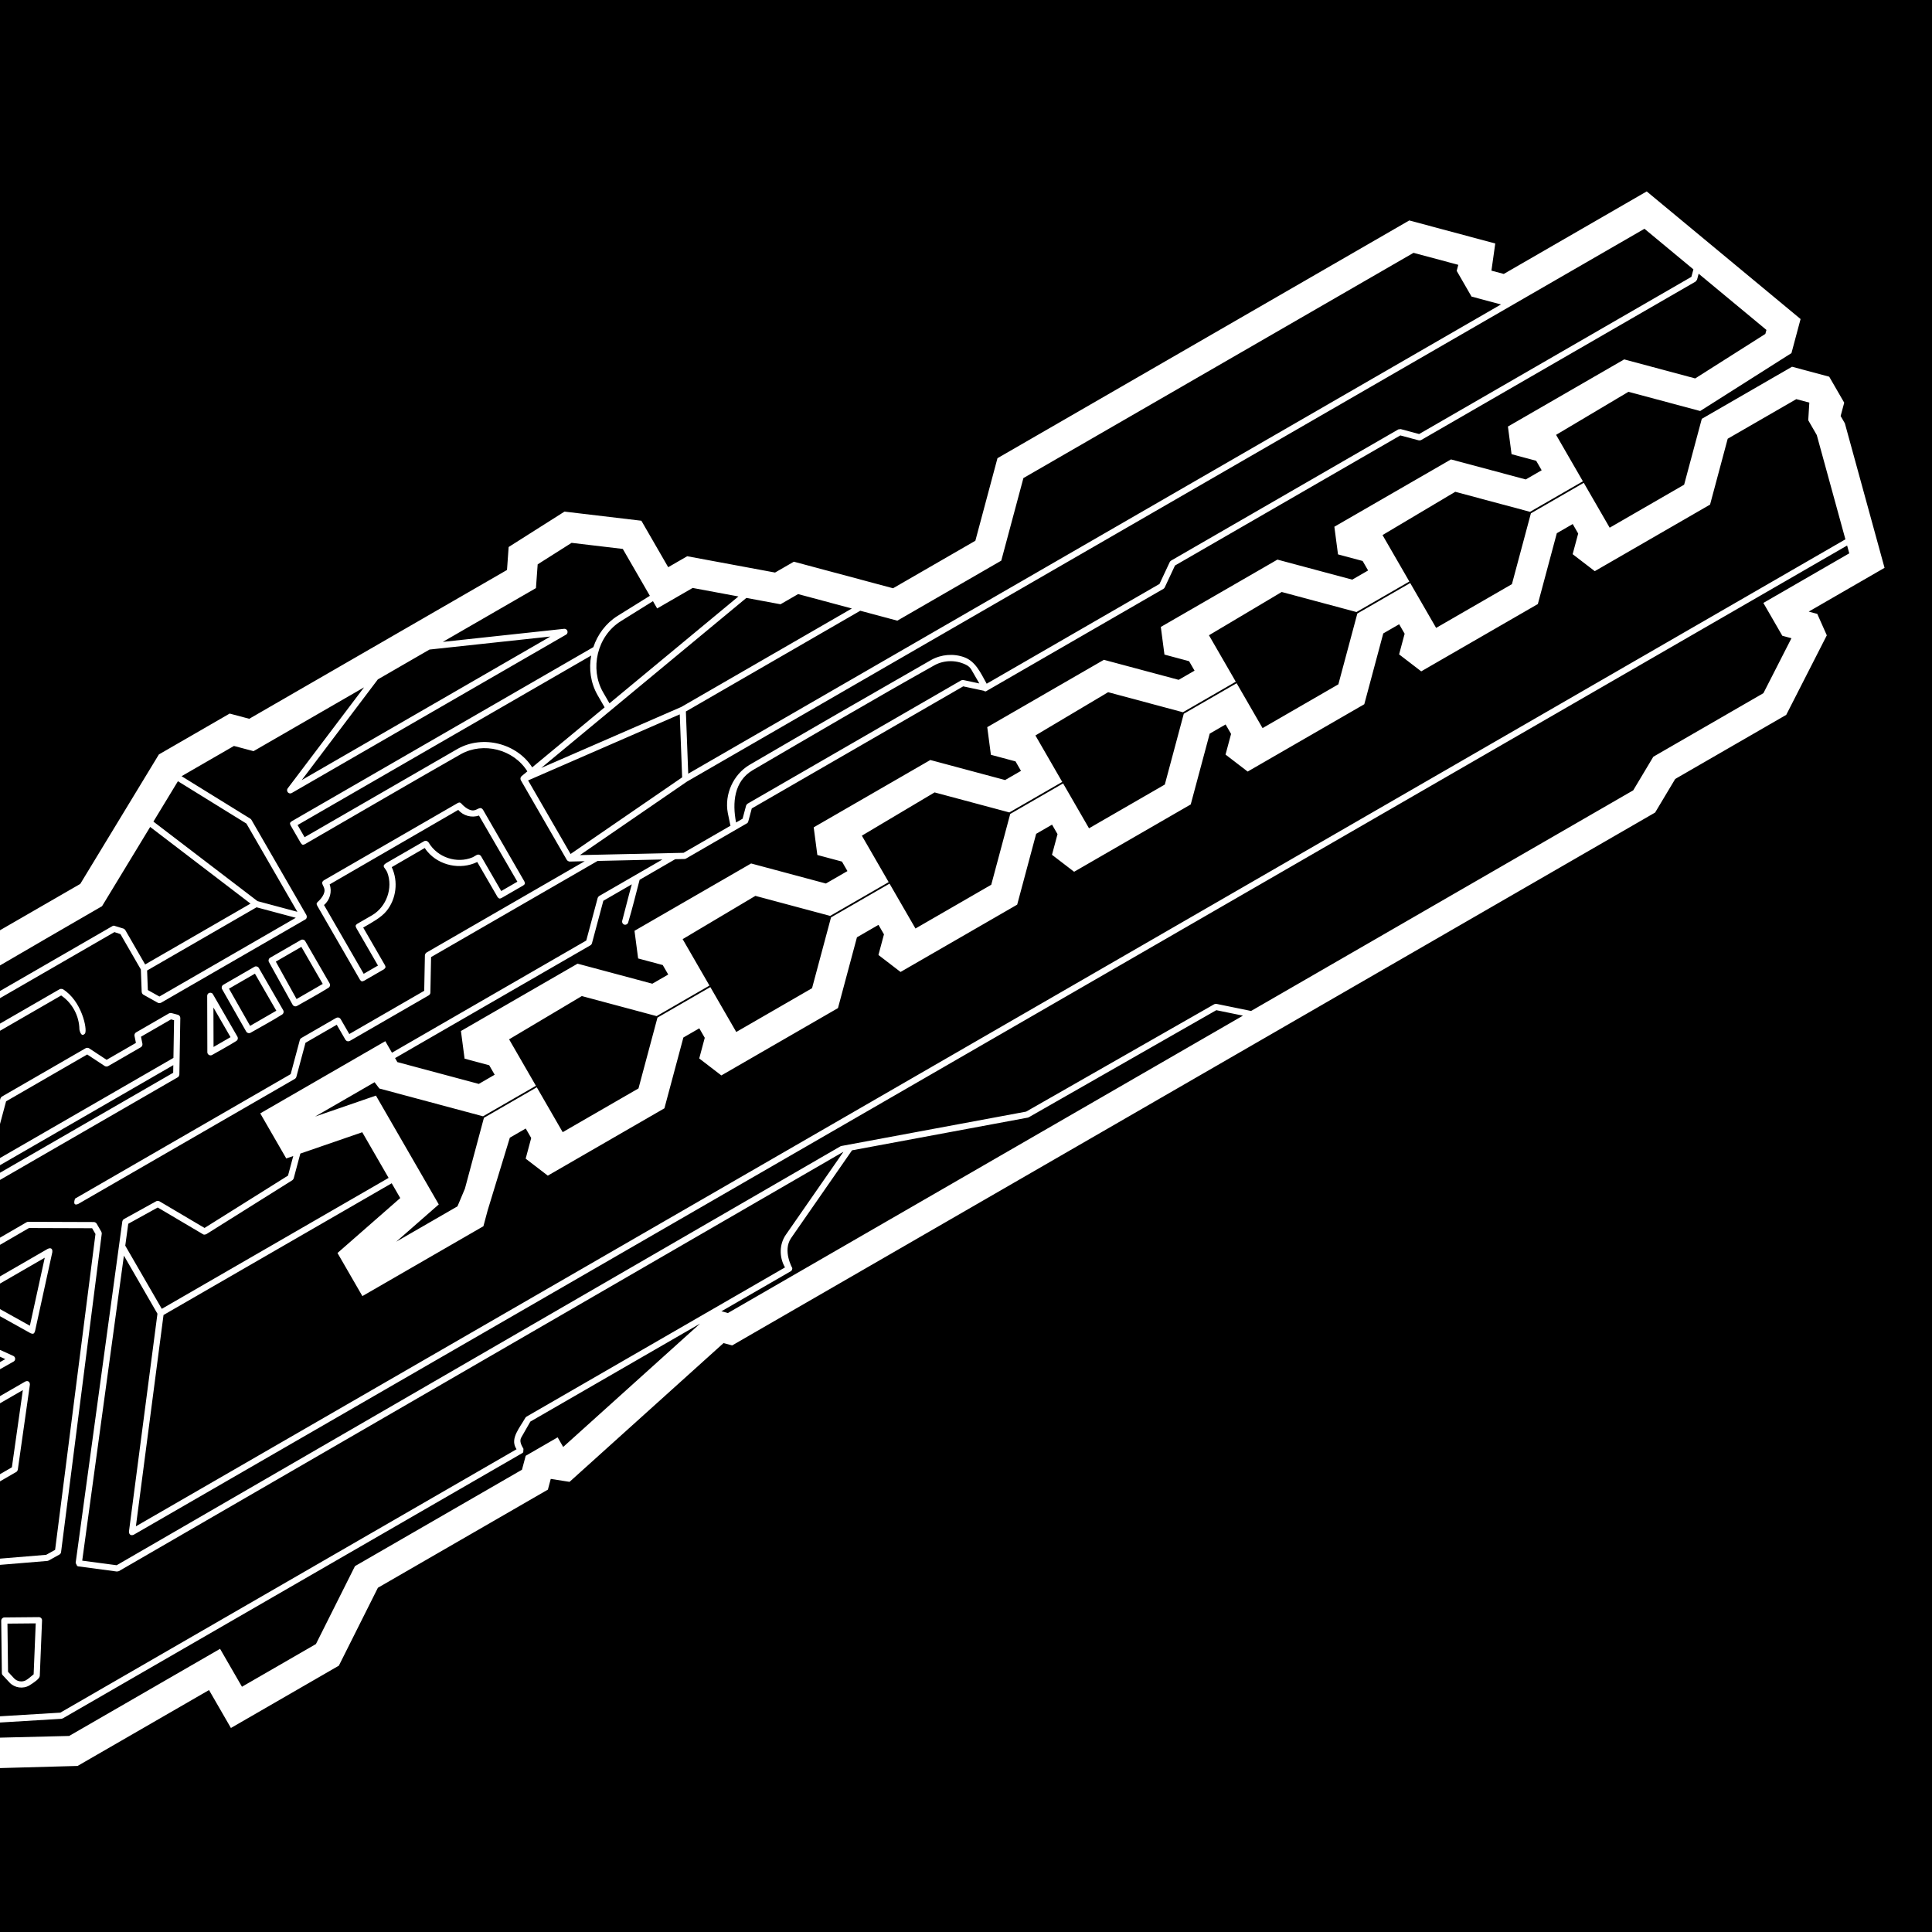 <?xml version="1.0" encoding="UTF-8" standalone="no"?><!DOCTYPE svg PUBLIC "-//W3C//DTD SVG 1.1//EN" "http://www.w3.org/Graphics/SVG/1.1/DTD/svg11.dtd"><svg width="100%" height="100%" viewBox="0 0 128 128" version="1.1" xmlns="http://www.w3.org/2000/svg" xmlns:xlink="http://www.w3.org/1999/xlink" xml:space="preserve" style="fill-rule:evenodd;clip-rule:evenodd;stroke-linejoin:round;stroke-miterlimit:1.414;"><g id="Layer1"><path id="PowerDistribution" d="M128,128l-128,0l0,-10.86l5.14,-0.142l8.708,-5.027l1.451,2.513l7.151,-4.129l2.587,-5.162l11.262,-6.502l0.19,-0.71l1.245,0.196l10.201,-9.193l0.573,0.153l61.148,-35.304l1.331,-2.225l7.356,-4.247l2.688,-5.269l-0.632,-1.42l-0.567,-0.152l5.024,-2.9l-2.629,-9.574l-0.28,-0.484l0.237,-0.883l-0.994,-1.722l-2.464,-0.66l-5.978,3.452l-1.17,4.364l-4.933,2.848l-1.717,-2.974l-3.502,2.023l-1.257,4.691l-5.022,2.899l-1.717,-2.974l-3.503,2.022l-1.257,4.691l-5.022,2.9l-1.717,-2.974l-3.502,2.022l-1.257,4.691l-5.022,2.899l-1.717,-2.974l-3.503,2.023l-1.257,4.691l-5.021,2.899l-1.718,-2.974l-3.877,2.238l-1.257,4.692c-1.674,0.966 -3.347,1.932 -5.021,2.899l-1.717,-2.974l-3.503,2.022l-1.257,4.691l-5.022,2.899l-1.717,-2.974l-3.502,2.023l-1.258,4.691l-0.494,1.174l-4.06,2.344l2.821,-2.471l-4.163,-7.21l-4.032,1.39l3.942,-2.276l0.315,0.417l6.871,1.841l3.503,-2.022l-1.777,-3.078c0,0 4.818,-2.866 4.818,-2.866l4.955,1.328l3.502,-2.023l-1.777,-3.077c0,0 4.819,-2.866 4.819,-2.866l4.954,1.327l3.877,-2.238l-1.777,-3.078c0,0 4.819,-2.866 4.819,-2.866l4.954,1.327l3.503,-2.022l-1.777,-3.078c0,0 4.818,-2.866 4.818,-2.866l4.954,1.328l3.503,-2.023l-1.777,-3.077c0,0 4.819,-2.867 4.819,-2.867l4.954,1.328l3.503,-2.022l-1.777,-3.078c0,0 4.818,-2.866 4.818,-2.866l4.954,1.327l3.503,-2.022l-1.777,-3.078c0,0 4.795,-2.852 4.795,-2.852l4.752,1.273l6.048,-3.837l0.604,-2.257l-10.194,-8.455l-9.471,5.468l-0.817,-0.219l0.254,-1.799l-5.697,-1.527l-27.283,15.752l-1.465,5.469l-5.453,3.148l-6.572,-1.76l-1.246,0.719l-5.82,-1.081l-1.259,0.727l-1.777,-3.079l-5.094,-0.605l-3.7,2.346l-0.109,1.521l-17.077,9.859l-1.298,-0.345l-4.689,2.708l-5.209,8.578l-5.317,3.069l0,-61.631l128,0l0,128Zm-81.621,-40.306l-9.066,8.171l-0.368,-0.637l-2.116,1.222l-0.247,0.923l-11.064,6.387l-2.587,5.162l-4.9,2.829l-1.451,-2.512l-9.998,5.772l-4.582,0.113l0,-1.003l4.07,-0.246l0.09,-0.028l30.446,-17.577c0.02,-0.018 0.04,-0.036 0.06,-0.053l0.015,-0.228c-0.14,-0.244 -0.284,-0.506 -0.148,-0.748l0.604,-1.057l11.242,-6.49Zm-17.043,-45.167l6.172,-3.564l0.114,-1.573l2.247,-1.425l3.393,0.403l1.793,3.105l-2.152,1.339c-0.761,0.48 -1.312,1.226 -1.592,2.065c-0.007,0.003 -0.014,0.005 -0.022,0.009l-19.958,11.522c-0.141,0.102 -0.138,0.142 -0.075,0.281l0.671,1.162c0.101,0.141 0.141,0.138 0.28,0.075c3.446,-1.989 6.88,-4 10.338,-5.968c1.466,-0.81 3.475,-0.329 4.394,1.147l-0.388,0.322c-0.072,0.075 -0.09,0.162 -0.047,0.261l3.053,5.289c0.035,0.048 0.08,0.08 0.136,0.095l0.005,0.004l0.008,-0.001c0.011,0.002 0.022,0.004 0.034,0.005l0.998,-0.022l-10.484,6.053c-0.056,0.042 -0.092,0.1 -0.103,0.174l-0.046,2.358l-4.963,2.865l-0.578,-1c-0.073,-0.095 -0.165,-0.123 -0.281,-0.075l-2.323,1.341c-0.077,0.059 -0.082,0.093 -0.095,0.125l-0.607,2.265l-14.283,8.246c0,0 -0.218,0.532 0.205,0.356l14.357,-8.289c0.078,-0.059 0.083,-0.093 0.096,-0.125l0.607,-2.265l2.071,-1.195l0.578,1c0.073,0.095 0.165,0.123 0.281,0.075l5.242,-3.026c0,0 0.039,-0.028 0.074,-0.074c0.02,-0.048 0.021,-0.048 0.028,-0.1l0.046,-2.358l11.033,-6.37l4.295,-0.096l-4.194,2.422c-0.044,0.031 -0.076,0.073 -0.096,0.125l-0.756,2.822l-12.874,7.433l-0.441,-0.764l-8.285,4.783l1.723,2.986l0.464,-0.16l-0.347,1.296l-5.53,3.469l-2.994,-1.769c-0.116,-0.044 -0.16,-0.018 -0.204,-0.003l-2.146,1.186c-0.033,0.026 -0.072,0.044 -0.104,0.152l-3.092,22.624l0.1,0.206l0.076,0.026l2.557,0.341l0.13,-0.026l47.977,-27.769l0.022,-0.004l-3.804,5.478c-0.08,0.117 -0.081,0.126 -0.112,0.182c-0.333,0.61 -0.304,1.378 0.05,1.99l-17.125,9.887c-0.043,0.033 -0.043,0.033 -0.076,0.076c-0.396,0.692 -0.988,1.349 -0.638,1.992l0.053,0.092l-30.225,17.451l-3.997,0.242l0,-10.033l3.138,-0.26c0.043,-0.008 0.043,-0.008 0.083,-0.025l0.72,-0.4c0.013,-0.01 0.026,-0.019 0.039,-0.028c0.02,-0.024 0.044,-0.04 0.065,-0.126l2.696,-21.097c0.001,-0.028 0.008,-0.054 -0.025,-0.129l-0.315,-0.545c-0.043,-0.06 -0.102,-0.095 -0.177,-0.103l-4.358,-0.015c-0.023,0.002 -0.043,-0.001 -0.104,0.028l-1.762,1.023l0,-3.826l11.78,-6.802c0.011,-0.008 0.023,-0.016 0.034,-0.024c0.038,-0.042 0.062,-0.092 0.069,-0.15l0.063,-3.762c-0.009,-0.097 -0.059,-0.166 -0.153,-0.202l-0.44,-0.116c-0.053,-0.008 -0.105,-0.002 -0.155,0.021l-2.19,1.264c-0.074,0.054 -0.108,0.126 -0.099,0.219l0.096,0.474l-1.942,1.121l-1.165,-0.767c-0.069,-0.035 -0.141,-0.039 -0.216,-0.006l-5.558,3.209c-0.044,0.031 -0.077,0.073 -0.096,0.125l-0.028,0.105l0,-4.59l4.052,-2.339c0.74,0.498 1.198,1.36 1.209,2.247c0,0 0.094,0.585 0.374,0.27c0.166,-0.293 -0.23,-2.169 -1.471,-2.934c0,0 -0.114,-0.044 -0.209,-0.002l-3.955,2.283l0,-1.686l7.581,-4.377l0.399,0.134l1.351,2.34l0.057,1.497c0.025,0.12 0.069,0.143 0.105,0.172l0.97,0.542c0.044,0.015 0.087,0.041 0.203,-0.002l9.538,-5.506c0.007,-0.004 0.016,-0.009 0.025,-0.014l0.002,-0.002l0,0c0.011,-0.007 0.022,-0.016 0.035,-0.026c0.006,-0.006 0.012,-0.013 0.017,-0.02l0.008,-0.007l0,-0.004c0.042,-0.065 0.045,-0.145 0.014,-0.21l0.001,-0.014l-3.65,-6.321c-0.03,-0.04 -0.03,-0.04 -0.07,-0.072l-4.556,-2.816l3.47,-2.004l1.297,0.345l7.322,-4.227l-5.068,6.705c-0.103,0.168 0.066,0.393 0.266,0.302l18.195,-10.504c0.01,-0.008 0.021,-0.016 0.032,-0.024c0.123,-0.13 0.042,-0.361 -0.157,-0.359l-8.051,0.868Zm-27.384,69.133c0.303,-0.19 0.669,-0.436 0.684,-0.623l0.15,-3.684c0,-0.117 -0.09,-0.21 -0.207,-0.214l-2.295,0.021c-0.113,0.006 -0.2,0.094 -0.204,0.208l0.043,3.479c0.002,0.05 0.006,0.081 0.055,0.138l0.46,0.495c0.333,0.35 0.893,0.431 1.314,0.18Zm-0.241,-0.335c-0.25,0.133 -0.576,0.081 -0.773,-0.126l-0.405,-0.436l-0.039,-3.194l1.873,-0.017l-0.138,3.374c-0.171,0.136 -0.331,0.293 -0.518,0.399Zm120.665,-75.183l0.142,0.518l-5.691,3.286l1.256,2.175l0.605,0.163l-1.857,3.64l-7.294,4.212l-1.331,2.225l-25.319,14.618l-2.297,-0.47c-0.073,-0.002 -0.073,-0.001 -0.143,0.023l-12.464,7.116l-12.241,2.277l-0.065,0.024l-47.948,27.752l-2.282,-0.304l2.762,-20.208l2.222,3.848l-1.889,14.445c0.009,0.167 0.107,0.275 0.306,0.205l113.528,-65.545Zm-122.376,46.332l1.92,-1.114l4.184,0.014l0.221,0.382l-2.674,20.926l-0.591,0.328l-3.06,0.254l0,-5.121l1.079,-0.623c0.01,-0.007 0.02,-0.014 0.03,-0.021c0.035,-0.036 0.059,-0.079 0.071,-0.128l0.8,-5.634c0.008,-0.158 -0.105,-0.299 -0.306,-0.207l-1.674,0.966l0,-1.781l0.906,-0.512c0.007,-0.004 0.013,-0.008 0.02,-0.012c0.116,-0.096 0.102,-0.281 -0.036,-0.354l-0.89,-0.404l0,-2.231l2.02,1.125c0.193,0.079 0.243,0.033 0.301,-0.136l1.145,-5.23c0.026,-0.249 -0.103,-0.309 -0.303,-0.222l-3.163,1.826l0,-2.091Zm25.951,-4.08l0.566,0.98l-4.157,3.641l1.649,2.855l8.018,-4.629l0.282,-1.052l1.469,-4.814l1.053,-0.608l0.363,0.629l-0.367,1.368l1.466,1.125l7.726,-4.461l1.257,-4.691l1.054,-0.608l0.362,0.628l-0.366,1.368l1.465,1.125l7.727,-4.461l1.257,-4.691l1.427,-0.824l0.363,0.628l-0.366,1.368l1.465,1.125l7.727,-4.46l1.257,-4.692l1.053,-0.608l0.363,0.629l-0.367,1.368l1.466,1.125l7.726,-4.461l1.257,-4.691l1.053,-0.608l0.363,0.628l-0.367,1.368l1.466,1.125l7.727,-4.461l1.257,-4.691l1.053,-0.608l0.363,0.628l-0.367,1.368l1.466,1.125l7.726,-4.46l1.257,-4.692l1.053,-0.608l0.363,0.629l-0.367,1.368l1.466,1.125l7.638,-4.41l1.169,-4.364l4.544,-2.623l0.863,0.231l-0.071,1.169l0.565,0.979l1.897,6.909l-113.26,65.39l1.831,-14l15.117,-8.728Zm-25.951,14.577l1.514,-0.874l-0.727,5.117l-0.787,0.454l0,-4.697Zm0.351,-2.927l-0.351,0.199l0,-0.358l0.351,0.159Zm-0.351,-5.004l2.965,-1.712l-0.986,4.505l-1.979,-1.102l0,-1.691Zm82.35,-17.751l-34.125,19.702l-0.429,-0.115l4.596,-2.654c0,0 0.089,-0.023 0.101,-0.205c0,0 -0.656,-1.147 -0.084,-1.987l4.04,-5.818l11.644,-2.166l0.064,-0.023l12.427,-7.096l1.766,0.362Zm-56.604,10.749l-15.027,8.676l-2.42,-4.185l0.198,-1.45l1.953,-1.079l3.001,1.773c0,0 0.057,0.059 0.214,-0.003l5.704,-3.578c0.056,-0.052 0.056,-0.052 0.089,-0.121l0.44,-1.643l4.102,-1.414l1.746,3.024Zm-14.264,-7.47l-0.008,0.506l-11.474,6.624l0,-0.501l11.482,-6.629Zm-11.482,3.902l0.403,-1.504l5.375,-3.104l1.165,0.768c0.069,0.035 0.142,0.038 0.216,0.006l2.179,-1.258c0.074,-0.054 0.108,-0.126 0.099,-0.219l-0.096,-0.474l1.989,-1.148l0.202,0.053l-0.042,2.499l-11.49,6.633l0,-2.252Zm112.54,-56.335l4.49,3.723l-0.071,0.265l-4.648,2.949l-4.704,-1.261l-7.703,4.448l0.241,1.832l1.631,0.437l0.363,0.628l-1.053,0.608l-4.955,-1.327l-7.726,4.46l0.241,1.832l1.632,0.437l0.363,0.629l-1.054,0.608l-4.954,-1.328l-7.726,4.461l0.241,1.832l1.631,0.437l0.363,0.628l-1.053,0.608l-4.954,-1.327l-7.727,4.461l0.241,1.832l1.632,0.437l0.362,0.628l-1.053,0.608l-4.954,-1.328l-7.726,4.461l0.241,1.832l1.631,0.437l0.363,0.629l-1.428,0.824l-4.954,-1.328l-7.726,4.461l0.241,1.832l1.631,0.437l0.363,0.628l-1.053,0.608l-4.954,-1.327l-7.727,4.461l0.242,1.832l1.631,0.437l0.363,0.628l-1.053,0.608l-5.394,-1.445l-0.153,-0.266l12.947,-7.475c0.011,-0.008 0.022,-0.016 0.033,-0.024c0.018,-0.018 0.036,-0.03 0.063,-0.101l0.756,-2.823l1.886,-1.09c-0.227,0.803 -0.421,1.614 -0.637,2.42c-0.04,0.169 0.135,0.338 0.315,0.222c0.036,-0.026 0.063,-0.061 0.078,-0.103c0.284,-0.938 0.509,-1.892 0.761,-2.838l2.359,-1.365l0.615,-0.013c0.021,-0.002 0.039,0 0.098,-0.028l4.062,-2.35c0.009,-0.01 0.019,-0.019 0.028,-0.029c0.021,-0.034 0.021,-0.034 0.035,-0.072l0.234,-0.871l14.008,-8.088l1.372,0.294c0.065,0.059 0.125,0.054 0.214,-0.012l11.681,-6.744l0.048,-0.039l0.035,-0.052l0.681,-1.453l14.929,-8.619l1.222,0.327c0.08,0.006 0.081,0.005 0.156,-0.02l18.185,-10.5l0.096,-0.124l0.106,-0.396Zm-96.869,50.824c0.086,-0.064 0.112,-0.178 0.062,-0.273l-1.623,-2.81c-0.057,-0.092 -0.085,-0.086 -0.126,-0.097c-0.123,-0.031 -0.252,0.048 -0.257,0.2l0.01,3.741c0.007,0.15 0.174,0.249 0.309,0.178c0.542,-0.313 1.096,-0.605 1.625,-0.939Zm-0.397,-0.245l-1.126,0.65l-0.008,-2.614l1.134,1.964Zm1.589,-4.665l-2.076,1.199c-0.094,0.059 -0.128,0.179 -0.076,0.279l1.604,2.822c0.06,0.096 0.182,0.129 0.282,0.076c0.702,-0.406 1.421,-0.785 2.108,-1.218c0.085,-0.063 0.111,-0.177 0.061,-0.272l-1.622,-2.811c-0.059,-0.094 -0.18,-0.128 -0.281,-0.075Zm1.444,2.913l-1.737,1.004l-1.4,-2.465l1.72,-0.993l1.417,2.454Zm1.632,-4.689l-2.047,1.182c-0.094,0.059 -0.127,0.179 -0.077,0.278l1.575,2.838c0.058,0.097 0.18,0.132 0.283,0.078c0.702,-0.405 1.421,-0.784 2.108,-1.218c0.085,-0.063 0.111,-0.177 0.061,-0.272l-1.623,-2.811c-0.059,-0.094 -0.179,-0.128 -0.28,-0.075Zm1.444,2.914l-1.735,1.002l-1.375,-2.479l1.693,-0.978l1.417,2.455Zm-1.786,-4.381m0,0l-9.036,5.217l-0.766,-0.429l-0.049,-1.296l7.251,-4.187l2.6,0.695Zm-9.648,-6.019l6.649,5.08l-6.982,4.031l-1.318,-2.283c-0.048,-0.056 -0.049,-0.056 -0.113,-0.092l-0.647,-0.198l-0.083,0.027l-7.455,4.304l0,-1.693c2.095,-1.223 4.339,-2.528 6.76,-3.925l3.189,-5.251Zm-5.994,10.747m26.365,-12.328l-8.853,5.111c-0.282,0.191 0.02,0.362 0.034,0.651c0.019,0.38 -0.435,0.771 -0.435,0.771c-0.109,0.1 -0.111,0.139 -0.05,0.264l2.826,4.897c0.09,0.133 0.145,0.142 0.281,0.076l1.303,-0.752c0.008,-0.006 0.016,-0.011 0.024,-0.017c0.11,-0.1 0.112,-0.139 0.051,-0.264l-1.438,-2.491c0.561,-0.324 1.183,-0.653 1.544,-1.096c0.649,-0.796 0.792,-1.961 0.346,-2.906l2.187,-1.268c0.096,0.142 0.119,0.167 0.182,0.242c0.775,0.919 2.179,1.231 3.297,0.685l1.351,2.332c0.1,0.11 0.139,0.112 0.264,0.051l1.427,-0.824c0.132,-0.089 0.141,-0.144 0.075,-0.28l-2.73,-4.73c-0.191,-0.282 -0.362,0.02 -0.65,0.034c-0.382,0.019 -0.772,-0.435 -0.772,-0.435c-0.1,-0.109 -0.139,-0.111 -0.264,-0.051Zm-5.278,10.764l-0.946,0.547l-2.63,-4.557c0.393,-0.326 0.544,-0.89 0.375,-1.368l8.521,-4.935c0.327,0.392 0.892,0.544 1.37,0.374l2.545,4.384l-1.07,0.618l-1.347,-2.328c-0.191,-0.21 -0.363,0.016 -0.557,0.097c-1.024,0.429 -2.317,0.02 -2.903,-0.981c0,0 -0.122,-0.177 -0.292,-0.095l-2.534,1.463c-0.333,0.226 -0.035,0.297 0.089,0.628c0.38,1.011 -0.05,2.257 -1.013,2.822l-0.971,0.56c-0.132,0.089 -0.141,0.144 -0.075,0.28l1.438,2.491Zm-13.254,-12.212l4.538,2.806l3.376,5.846l-2.642,-0.708l-6.896,-5.269l1.624,-2.675Zm97.162,-36.601l3.242,2.689l-0.133,0.496l-18.038,10.414l-1.222,-0.327l-0.156,0.02l-15.058,8.694c-0.049,0.039 -0.049,0.039 -0.084,0.091l-0.681,1.453l-11.45,6.611c-0.412,-0.744 -0.741,-1.48 -1.482,-1.752c-0.711,-0.262 -1.532,-0.193 -2.196,0.179c-4.023,2.301 -8.038,4.615 -12.04,6.952c-1.065,0.636 -1.666,1.941 -1.434,3.18l0.169,0.818c0.005,0.009 0.011,0.018 0.017,0.027l-3.116,1.799l-6.868,0.152l7.094,-4.871l63.436,-36.625Zm-73.962,36.548l10.048,-4.377l0.158,4.174l-7.392,5.077l-2.814,-4.874Zm0.271,-0.865c-0.996,-1.569 -3.257,-2.184 -4.955,-1.218l-10.124,5.845l-0.465,-0.805l19.452,-11.231c-0.162,0.875 -0.041,1.807 0.424,2.623l0.467,0.809l-4.799,3.977Zm29.625,-5.559l-1.06,-0.227c-0.05,-0.006 -0.099,0.002 -0.146,0.023l-14.151,8.17c-0.044,0.032 -0.076,0.073 -0.096,0.125l-0.233,0.871l-0.432,0.249c-0.254,-1.316 -0.132,-2.728 1.095,-3.461c4.005,-2.339 8.004,-4.689 12.05,-6.957c0.67,-0.368 1.521,-0.359 2.186,0.023c0,0 0.16,0.101 0.247,0.249l0.54,0.935Zm-36.429,-2.246l8.008,-0.863l-16.472,9.511l5.043,-6.672l3.421,-1.976Zm28.54,-2.572l2.454,0.658l6.888,-3.977l1.466,-5.47l25.847,-14.923l2.966,0.795l-0.107,0.398l0.984,1.705l1.95,0.522l-53.846,31.088l-0.156,-4.122l11.554,-6.674Zm-0.558,-0.149l-11.299,6.523l-9.28,4.041l13.591,-11.264l2.261,0.42l1.168,-0.674l3.559,0.954Zm-7.514,-0.797l-8.544,7.08l-0.431,-0.747c-0.878,-1.542 -0.405,-3.693 1.173,-4.689l2.139,-1.332l0.278,0.482l2.352,-1.358l3.033,0.564Z"/></g></svg>
